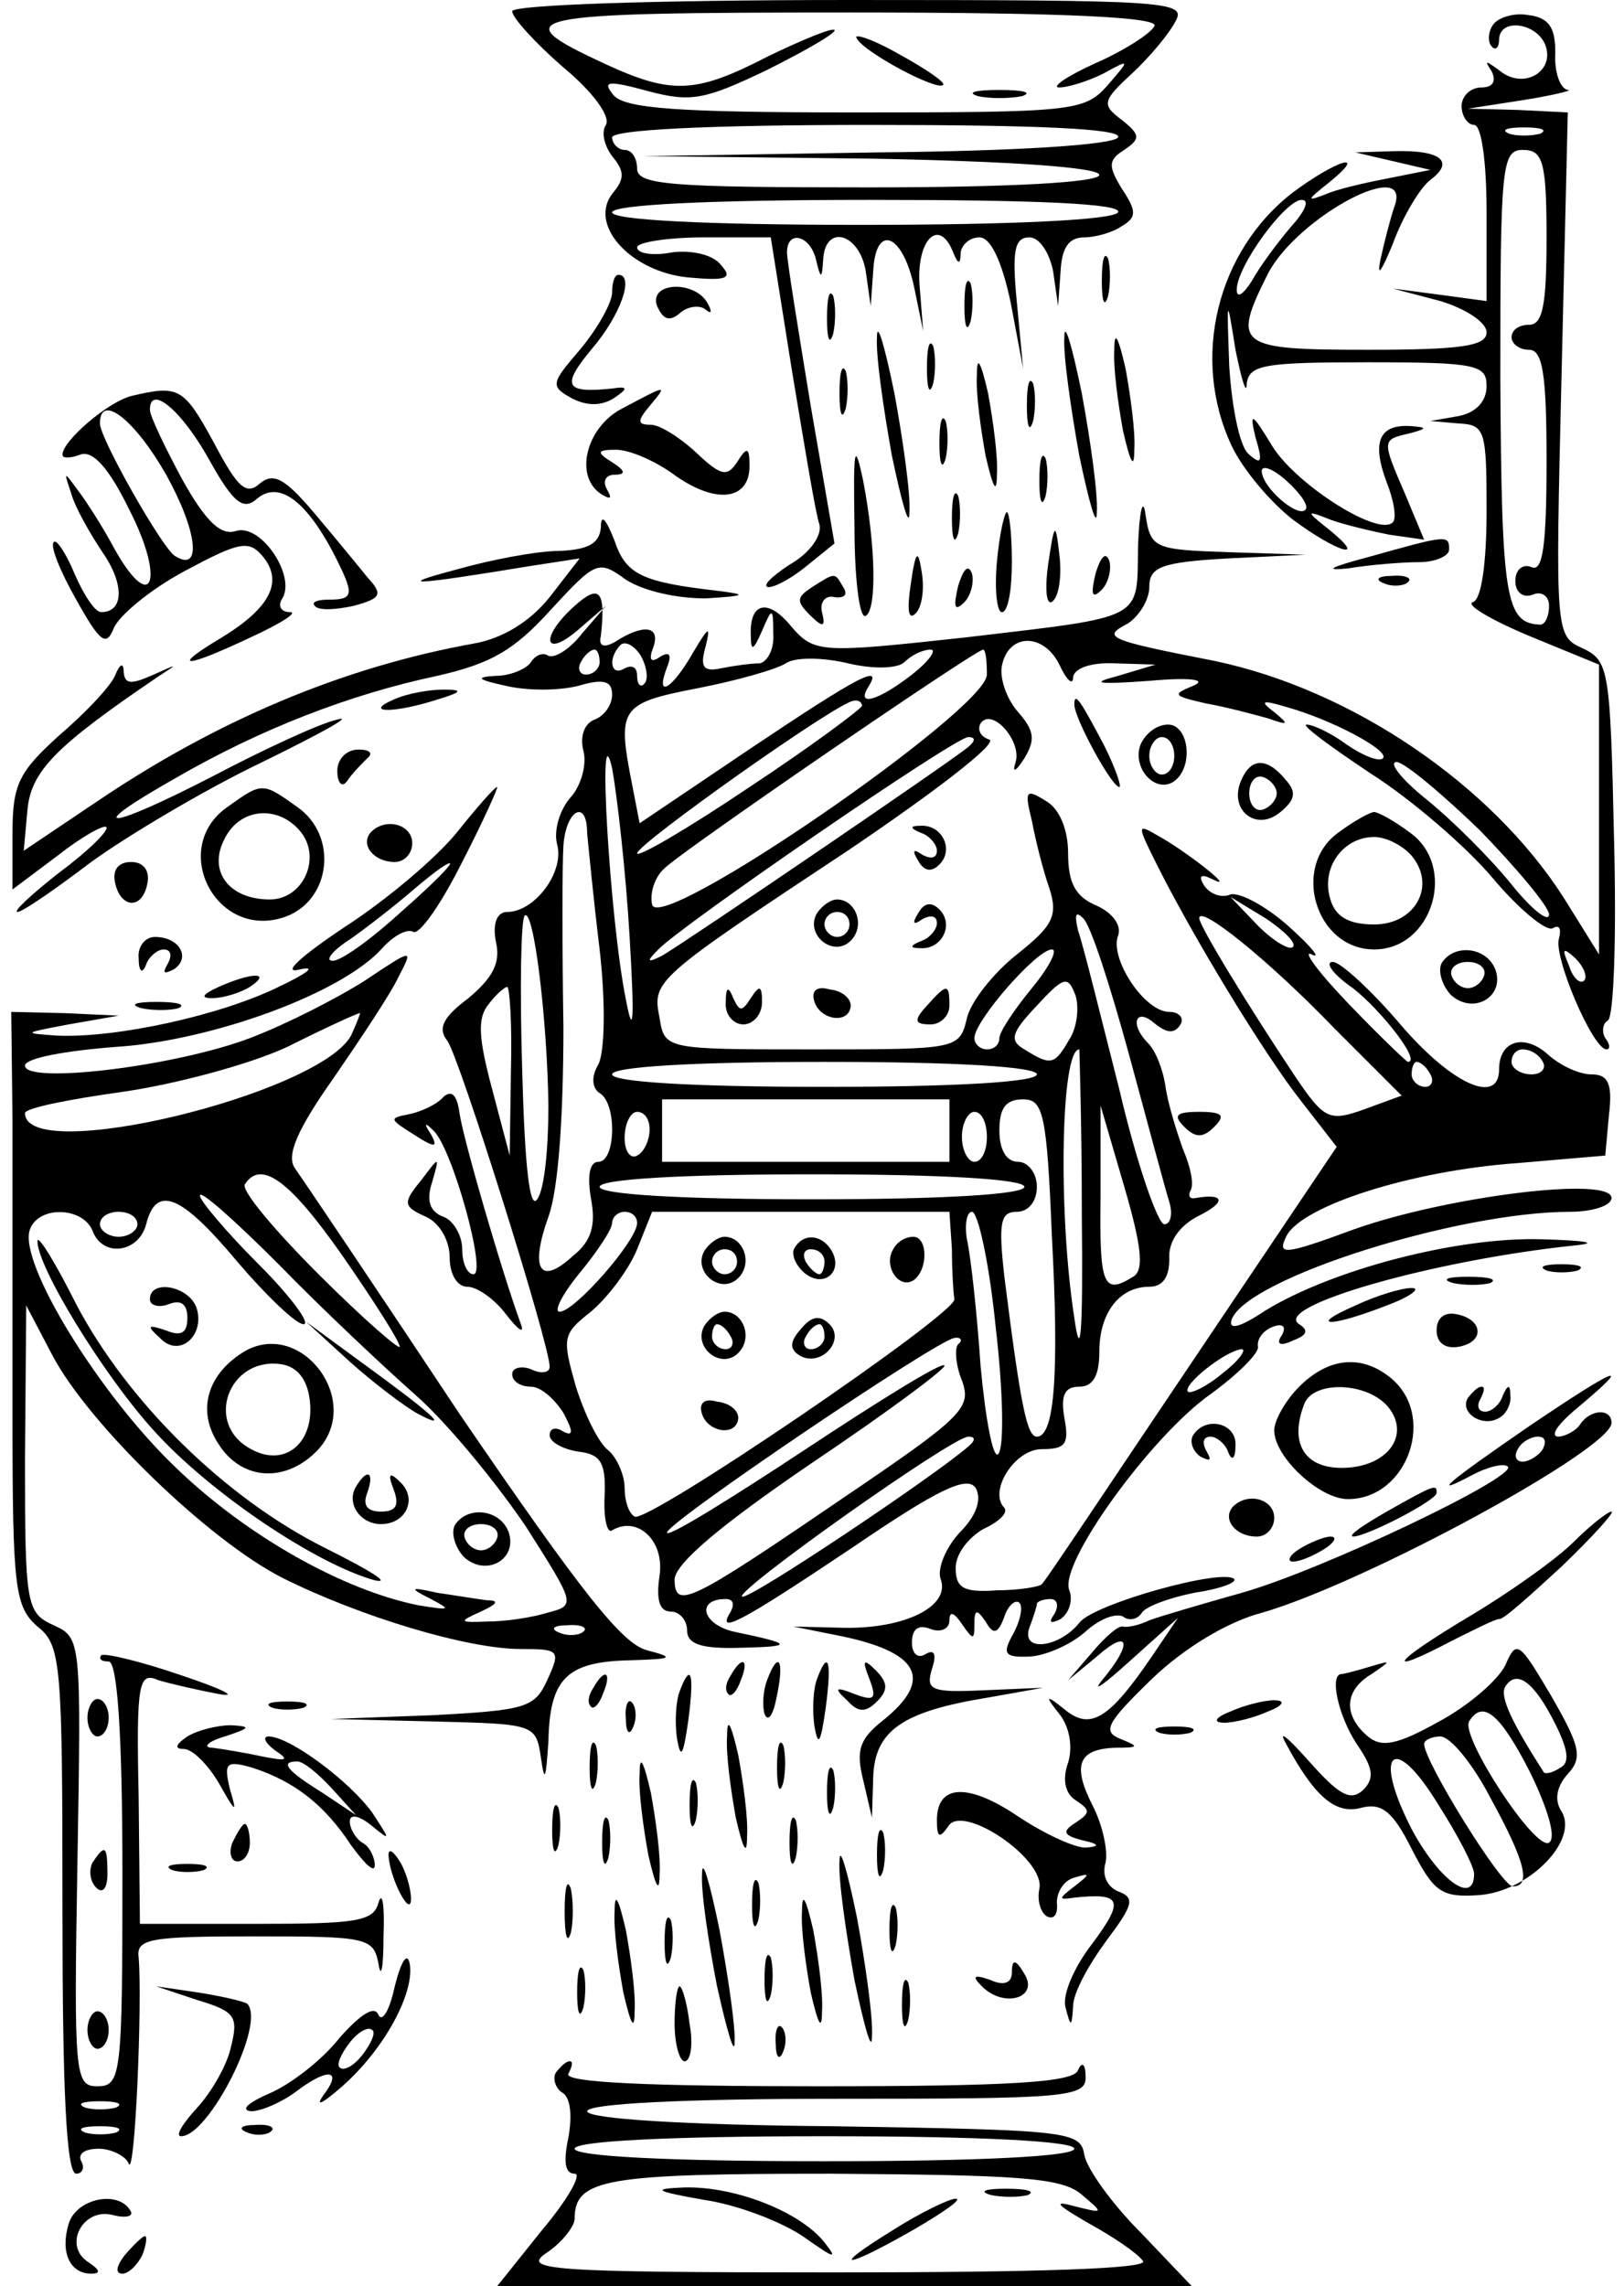 <?xml version="1.0" standalone="no"?>
<!DOCTYPE svg PUBLIC "-//W3C//DTD SVG 20010904//EN"
 "http://www.w3.org/TR/2001/REC-SVG-20010904/DTD/svg10.dtd">
<svg version="1.0" xmlns="http://www.w3.org/2000/svg"
 width="130pt" height="183pt" viewBox="0 0 130 183"
 preserveAspectRatio="xMidYMid meet">

<g transform="translate(0,183) scale(0.1,-0.1)"
fill="#000000" stroke="none">
<path d="M410 1821 c0 -5 18 -25 41 -45 23 -19 38 -39 34 -46 -4 -6 -1 -17 5
-25 10 -12 10 -18 1 -29 -21 -25 13 -63 59 -68 32 -3 37 -1 27 10 -6 8 -23 12
-39 10 -15 -3 -28 -1 -28 4 0 4 24 8 54 8 l53 0 17 -107 c10 -60 19 -115 22
-123 2 -9 -8 -23 -24 -32 -15 -10 -22 -17 -17 -18 6 0 20 8 32 18 l21 17 -19
110 c-10 61 -19 116 -19 123 0 18 18 14 23 -5 4 -17 5 -17 6 0 2 28 29 20 34
-10 l4 -28 2 28 c2 39 24 30 33 -14 l7 -34 -3 38 c-2 36 16 53 27 25 4 -10 6
-10 6 0 1 6 7 12 15 12 9 0 18 -19 25 -52 l10 -53 -5 53 c-4 41 -2 52 10 52 8
0 16 -12 19 -27 l4 -28 2 28 c1 18 6 27 19 27 9 0 23 4 30 9 12 7 12 12 0 30
-11 18 -11 23 2 31 13 9 13 12 -2 24 -16 12 -16 15 8 37 14 13 30 32 35 42 9
16 -6 17 -261 17 -158 0 -270 -4 -270 -9z m514 -12 c-3 -6 -25 -20 -48 -30
-22 -10 -35 -19 -28 -19 7 0 23 5 35 11 22 12 22 12 3 -10 -18 -20 -28 -21
-201 -21 -142 0 -185 3 -194 14 -9 11 -5 12 28 3 34 -9 45 -7 95 17 32 16 56
30 54 32 -2 2 -26 -8 -53 -21 -58 -30 -77 -31 -131 -6 -82 38 -68 41 196 41
178 0 249 -4 244 -11z m-29 -89 c-4 -6 -82 -11 -193 -12 l-187 -3 183 -2 c110
-2 182 -7 182 -13 0 -6 -71 -10 -185 -10 -158 0 -185 2 -185 15 0 8 -4 15 -10
15 -5 0 -10 5 -10 10 0 6 75 10 206 10 134 0 203 -3 199 -10z m0 -60 c-4 -6
-83 -10 -206 -10 -126 0 -199 4 -199 10 0 6 75 10 206 10 134 0 203 -3 199
-10z"/>
<path d="M686 1799 c6 -11 64 -42 69 -37 2 2 -14 13 -36 25 -21 12 -37 17 -33
12z"/>
<path d="M783 1753 c9 -2 25 -2 35 0 9 3 1 5 -18 5 -19 0 -27 -2 -17 -5z"/>
<path d="M1195 1810 c-4 -6 -4 -14 -1 -17 3 -4 6 -1 6 5 0 18 30 14 37 -4 8
-21 -17 -36 -36 -21 -12 9 -13 9 -7 0 4 -8 1 -13 -8 -13 -9 0 -16 -7 -16 -15
0 -8 5 -15 10 -15 6 0 10 -30 10 -70 l0 -71 -37 5 -38 5 38 -10 c20 -6 37 -17
37 -25 0 -11 -20 -14 -95 -14 -105 0 -109 3 -80 61 24 46 117 95 101 53 -3 -9
-8 -28 -11 -42 -3 -15 1 -9 10 13 8 22 22 45 30 51 20 15 8 24 -29 23 l-31 -1
30 -7 30 -7 -30 -6 c-16 -3 -39 -8 -50 -12 -20 -8 -20 -7 -1 8 32 26 6 18 -29
-8 -61 -47 -82 -133 -49 -203 9 -19 31 -45 49 -59 35 -26 61 -34 29 -8 -19 15
-19 16 1 8 11 -4 32 -9 47 -12 l28 -4 -15 36 c-19 44 -19 44 3 49 15 4 15 5 0
6 -24 1 -30 -13 -18 -45 6 -15 8 -29 5 -32 -11 -12 -76 29 -96 60 -17 28 -19
29 -14 8 6 -20 5 -23 -6 -13 -7 7 -13 38 -15 70 -2 56 -2 57 5 13 5 -25 9 -37
9 -27 2 15 14 17 97 17 87 0 95 -2 95 -19 0 -12 -8 -21 -22 -24 l-23 -4 23 -2
c21 -1 22 -6 22 -70 0 -41 -4 -71 -11 -73 -6 -2 14 -14 45 -27 l56 -23 0 -116
0 -116 -28 45 c-58 91 -170 167 -280 190 -87 17 -90 19 -69 30 9 6 17 19 17
29 0 16 9 20 63 23 l62 3 -62 2 c-59 2 -62 3 -66 30 -2 15 -5 3 -6 -25 -1 -60
7 -56 -136 -73 -119 -13 -123 -13 -142 9 -18 22 -33 19 -32 -7 0 -14 2 -13 9
3 8 19 9 19 9 -2 1 -13 -5 -23 -11 -24 -7 0 -21 -2 -31 -4 -14 -3 -17 1 -12
18 4 17 2 15 -10 -5 -17 -30 -31 -38 -21 -12 4 10 2 13 -6 8 -7 -5 -9 -2 -5 8
6 17 -8 19 -31 4 -9 -5 -13 -3 -11 5 4 36 -1 42 -21 24 -28 -25 -25 -43 3 -19
l22 19 -19 -22 c-10 -13 -22 -20 -27 -18 -4 3 -10 1 -14 -5 -3 -5 -16 -11 -28
-11 -17 -1 -15 -3 8 -8 17 -4 42 -4 58 0 20 6 27 4 27 -7 0 -8 -6 -17 -14 -20
-8 -3 -12 -13 -9 -25 3 -11 -2 -28 -10 -37 -9 -10 -14 -27 -11 -38 6 -22 -18
-54 -40 -54 -8 0 -12 -9 -9 -24 4 -17 -3 -29 -22 -45 -20 -15 -25 -24 -17 -34
9 -11 82 -243 82 -261 0 -5 -7 -6 -15 -2 -8 3 -15 1 -15 -4 0 -6 7 -10 15 -10
8 0 19 -10 26 -21 8 -15 8 -19 0 -15 -6 4 -11 3 -11 -3 0 -5 10 -11 23 -13 18
-2 22 -9 21 -35 -1 -18 2 -31 6 -28 20 12 42 -8 38 -36 -3 -20 0 -29 9 -29 7
0 13 -7 13 -15 0 -11 11 -15 43 -14 43 1 42 3 -6 13 -25 6 -30 26 -6 26 6 0 7
-4 4 -10 -12 -19 6 -10 97 51 69 47 92 58 99 48 5 -9 1 -22 -13 -36 -11 -12
-18 -29 -15 -37 8 -22 -29 -40 -78 -39 l-40 1 35 -7 c66 -13 78 -35 37 -68
-19 -15 -22 -24 -16 -48 l7 -30 1 32 c1 38 24 53 91 64 l45 8 -47 -2 c-43 -2
-47 0 -42 17 4 12 2 16 -5 12 -6 -4 -11 0 -11 9 0 11 5 15 15 11 8 -3 15 0 15
7 0 8 4 6 10 -3 9 -13 10 -13 10 0 0 12 2 12 9 2 6 -11 10 -10 15 4 3 9 9 14
12 11 3 -3 1 -14 -5 -25 -9 -16 -7 -19 14 -18 13 1 33 10 44 20 11 10 24 15
30 12 5 -4 12 -2 15 3 3 5 22 12 42 16 20 3 34 8 32 11 -9 9 -113 -20 -124
-35 -16 -20 -47 -24 -40 -4 3 8 6 17 6 19 0 2 5 4 11 4 5 0 7 -5 3 -12 -5 -7
-3 -8 5 -4 7 5 10 15 7 23 -9 21 66 124 113 157 22 16 39 33 38 38 -1 6 4 13
12 16 8 3 11 0 7 -7 -5 -7 -1 -9 9 -4 11 4 13 8 5 13 -22 14 106 51 220 63 21
2 10 4 -26 5 -67 2 -167 -24 -221 -57 -21 -14 -30 -16 -27 -7 13 33 181 86
271 86 18 0 33 5 33 11 0 18 -133 1 -206 -25 -57 -21 -62 -21 -54 -5 13 24
100 52 185 58 l70 6 3 33 c3 25 -1 32 -14 32 -10 0 -25 7 -35 16 -19 17 -39
11 -39 -12 0 -29 -38 -12 -79 36 -23 27 -48 50 -54 50 -7 0 0 -10 16 -21 23
-18 55 -59 44 -59 -1 0 -23 21 -47 46 -25 26 -38 44 -30 40 8 -4 0 6 -19 23
-18 16 -39 27 -46 25 -7 -3 -16 0 -21 7 -5 8 -3 10 7 5 20 -10 -22 23 -44 35
-17 10 -17 9 -1 -23 29 -58 86 -152 116 -190 l28 -36 -117 -174 c-64 -95 -117
-175 -119 -176 -1 -2 -18 -5 -36 -5 -27 -2 -33 2 -33 18 0 11 10 24 22 31 13
6 20 13 17 17 -13 13 8 47 30 47 19 0 22 4 18 25 -3 18 0 25 12 25 11 0 16 9
16 28 0 31 16 52 40 52 11 0 16 8 16 22 -1 14 8 27 24 35 22 11 20 18 -3 14
-5 -1 -6 2 -4 6 3 5 0 19 -6 33 -5 14 -12 36 -14 50 -2 14 -8 29 -14 35 -15
15 -10 29 5 16 10 -8 16 -9 21 -1 3 5 -1 10 -9 10 -20 0 -48 43 -41 61 3 8 -4
18 -17 24 -17 7 -23 18 -23 42 0 19 -7 36 -18 42 -16 10 -17 8 -11 -16 3 -16
9 -40 14 -54 7 -22 3 -30 -26 -53 -19 -15 -37 -38 -40 -51 -6 -25 -7 -25 -124
-25 -117 0 -118 0 -122 25 -6 30 -5 31 152 135 68 46 119 85 112 88 -7 2 -10
8 -7 13 9 13 33 -14 28 -31 -3 -9 0 -8 7 3 9 15 8 22 -5 37 -9 10 -15 27 -13
37 5 26 33 27 46 1 6 -13 11 -17 11 -10 1 7 14 12 34 11 l32 -1 -30 -9 c-23
-6 -17 -7 25 -4 33 3 47 1 35 -4 -17 -7 -16 -8 10 -14 17 -3 39 -9 50 -12 17
-6 17 -5 5 5 -12 9 -10 10 10 4 36 -10 83 -35 77 -41 -3 -3 -16 2 -29 11 -12
9 -27 16 -32 16 -5 0 18 -17 51 -39 33 -21 77 -59 98 -84 21 -25 43 -43 48
-40 5 3 7 0 5 -8 -5 -14 27 -89 38 -89 3 0 3 4 -1 9 -3 5 -2 12 2 14 5 3 7 69
5 146 -3 135 -4 142 -25 152 -22 10 -22 11 -17 219 l5 210 -40 2 -40 1 45 7
c25 4 40 8 35 8 -6 1 -11 14 -10 30 0 20 -5 28 -22 30 -11 2 -24 -2 -28 -8z
m38 -87 c-7 -2 -19 -2 -25 0 -7 3 -2 5 12 5 14 0 19 -2 13 -5z m5 -83 c0 -54
-3 -70 -14 -70 -8 0 -14 -4 -14 -10 0 -5 6 -10 14 -10 11 0 14 -20 14 -89 0
-68 -3 -89 -12 -85 -7 3 -13 -2 -13 -11 0 -9 6 -14 14 -11 7 3 13 -1 13 -9 0
-8 -3 -15 -7 -15 -28 1 -31 21 -32 198 0 169 1 182 18 182 16 0 19 -9 19 -70z
m-205 8 c-11 -13 -25 -32 -31 -43 -7 -11 -12 -14 -12 -7 0 19 39 72 52 72 7 0
2 -10 -9 -22z m12 -226 c-6 -7 -35 18 -35 31 0 5 9 2 20 -8 11 -10 18 -20 15
-23z m-529 -139 c-3 -4 -6 -1 -6 6 0 7 -4 9 -10 6 -11 -7 -14 8 -3 19 4 3 11
-1 16 -9 5 -9 6 -19 3 -22z m-36 17 c0 -5 -5 -10 -11 -10 -5 0 -7 5 -4 10 3 6
8 10 11 10 2 0 4 -4 4 -10z m244 0 c6 6 15 10 21 10 5 0 -1 -9 -15 -20 -27
-21 -45 -26 -35 -10 12 19 -6 10 -94 -49 l-89 -60 -6 31 c-12 61 -10 65 52 77
31 6 63 15 71 20 7 5 29 5 50 0 21 -5 40 -4 45 1z m66 -10 c0 -28 -263 -209
-268 -184 -2 9 2 22 10 29 14 14 249 175 255 175 2 0 3 -9 3 -20z m-100 -25
c0 -2 -40 -32 -90 -65 -49 -33 -90 -57 -90 -53 1 8 159 120 173 122 4 1 7 -1
7 -4z m-186 -185 c4 -67 3 -82 -3 -50 -13 64 -23 237 -11 185 4 -22 11 -83 14
-135z m271 152 c-13 -11 -226 -156 -245 -167 -12 -6 -13 -5 -3 5 18 19 236
169 248 170 6 0 6 -3 0 -8z m410 -67 c30 -31 55 -61 55 -67 0 -7 -14 4 -30 24
-17 21 -47 51 -68 68 -20 16 -31 30 -24 30 6 0 36 -25 67 -55z m-715 -2 c1
-10 5 -52 10 -93 5 -44 4 -82 -1 -92 -6 -10 -5 -19 1 -23 14 -8 13 -55 -1 -55
-7 0 -9 -11 -6 -29 4 -21 1 -34 -14 -46 -27 -25 -35 -11 -20 31 8 22 12 80 12
152 -1 64 -1 129 0 145 2 29 19 38 19 10z m565 -91 c-3 -3 -16 5 -28 17 l-22
23 28 -17 c15 -10 25 -20 22 -23z m-596 -127 c0 -33 -3 -67 -9 -75 -6 -9 -10
27 -12 104 -2 65 -1 120 2 123 7 7 18 -81 19 -152z m465 40 c15 -55 29 -108
32 -117 3 -10 1 -18 -4 -18 -5 0 -22 48 -36 108 -15 59 -29 116 -33 127 -3 13
-2 16 4 10 6 -5 22 -55 37 -110z m164 22 l54 -54 -30 -11 c-28 -10 -32 -8 -55
26 -38 57 -77 121 -77 127 0 11 55 -33 108 -88z m-242 32 c-14 -17 -26 -35
-26 -40 0 -5 -4 -9 -10 -9 -5 0 -10 4 -10 9 0 14 50 71 62 71 5 0 -2 -14 -16
-31z m442 6 c-3 -3 -9 2 -12 12 -6 14 -5 15 5 6 7 -7 10 -15 7 -18z m-412 -47
c-12 -21 -15 -21 -36 -8 -12 7 -11 13 10 35 22 24 25 24 31 8 3 -10 1 -26 -5
-35z m-447 -25 l-1 -68 -14 53 c-11 41 -12 57 -3 68 6 8 13 14 15 14 2 0 4
-30 3 -67z m457 -116 c1 -95 -1 -118 -6 -82 -13 83 -11 215 4 215 0 0 2 -60 2
-133z m369 123 c3 -5 -1 -10 -9 -10 -9 0 -16 5 -16 10 0 6 4 10 9 10 6 0 13
-4 16 -10z m-405 -10 c0 -6 -63 -10 -170 -10 -107 0 -170 4 -170 10 0 6 63 10
170 10 107 0 170 -4 170 -10z m315 0 c3 -5 1 -10 -4 -10 -6 0 -11 5 -11 10 0
6 2 10 4 10 3 0 8 -4 11 -10z m-385 -45 l0 -25 -115 0 -115 0 0 25 0 25 115 0
115 0 0 -25z m82 -84 c6 -112 2 -161 -12 -161 -8 0 -13 25 -26 128 -5 44 -3
52 10 52 9 0 16 8 16 20 0 11 -7 20 -15 20 -9 0 -15 9 -15 25 0 18 5 25 19 25
16 0 19 -11 23 -109z m-322 85 c0 -8 -4 -18 -10 -21 -5 -3 -10 3 -10 14 0 12
5 21 10 21 6 0 10 -6 10 -14z m270 -6 c0 -11 -4 -20 -10 -20 -5 0 -10 9 -10
20 0 11 5 20 10 20 6 0 10 -9 10 -20z m117 -112 c-24 -15 -27 -7 -26 65 l0 72
19 -65 c14 -48 16 -67 7 -72z m-87 72 c0 -6 -63 -10 -170 -10 -107 0 -170 4
-170 10 0 6 63 10 170 10 107 0 170 -4 170 -10z m-310 -29 c0 -14 -50 -71 -62
-71 -5 0 2 14 16 31 14 17 26 35 26 40 0 5 5 9 10 9 6 0 10 -4 10 -9z m252
-21 c0 -16 1 -34 2 -40 1 -12 -246 -180 -256 -174 -5 3 -8 13 -8 23 0 10 -6
24 -13 30 -8 6 -19 29 -26 51 -11 39 -11 42 12 60 13 11 30 33 37 50 l12 30
119 0 119 0 2 -30z m35 -62 c6 -51 7 -97 2 -102 -4 -4 -10 27 -14 70 -3 44 -8
89 -11 102 -2 12 0 22 4 22 5 0 14 -42 19 -92z m-30 -14 c-3 -3 -2 -17 3 -29
8 -22 1 -29 -95 -94 -123 -84 -135 -90 -135 -65 1 13 38 44 110 93 61 41 108
76 106 78 -2 3 -52 -28 -111 -67 -59 -39 -109 -70 -111 -67 -5 5 217 155 230
156 5 1 7 -2 3 -5z m212 -23 c-13 -11 -26 -17 -28 -15 -5 5 30 33 43 34 4 0
-2 -9 -15 -19z m-204 -59 c-29 -25 -177 -124 -181 -120 -5 5 167 127 181 128
6 0 6 -3 0 -8z"/>
<path d="M564 829 c-10 -17 13 -36 27 -22 12 12 4 33 -11 33 -5 0 -12 -5 -16
-11z m26 -9 c0 -5 -4 -10 -10 -10 -5 0 -10 5 -10 10 0 6 5 10 10 10 6 0 10 -4
10 -10z"/>
<path d="M636 831 c-3 -5 1 -14 8 -20 16 -13 32 2 21 19 -8 12 -22 13 -29 1z
m24 -11 c0 -5 -2 -10 -4 -10 -3 0 -8 5 -11 10 -3 6 -1 10 4 10 6 0 11 -4 11
-10z"/>
<path d="M715 830 c-8 -13 4 -32 16 -25 12 8 12 35 0 35 -6 0 -13 -4 -16 -10z"/>
<path d="M564 769 c-10 -17 13 -36 27 -22 12 12 4 33 -11 33 -5 0 -12 -5 -16
-11z m21 -9 c3 -5 1 -10 -4 -10 -6 0 -11 5 -11 10 0 6 2 10 4 10 3 0 8 -4 11
-10z"/>
<path d="M641 766 c-9 -10 -9 -16 -1 -21 17 -10 37 12 24 25 -8 8 -15 6 -23
-4z m19 -6 c0 -5 -5 -10 -11 -10 -5 0 -7 5 -4 10 3 6 8 10 11 10 2 0 4 -4 4
-10z"/>
<path d="M562 698 c5 -15 28 -18 29 -3 0 6 -7 12 -17 13 -10 3 -15 -1 -12 -10z"/>
<path d="M882 1605 c0 -16 2 -22 5 -12 2 9 2 23 0 30 -3 6 -5 -1 -5 -18z"/>
<path d="M490 1596 c0 -8 -11 -28 -25 -45 -24 -28 -25 -30 -7 -40 12 -6 23 -6
33 0 12 8 12 10 -1 8 -38 -4 -41 2 -16 32 23 27 34 59 21 59 -3 0 -5 -6 -5
-14z"/>
<path d="M772 1585 c0 -16 2 -22 5 -12 2 9 2 23 0 30 -3 6 -5 -1 -5 -18z"/>
<path d="M526 1585 c5 -11 10 -13 19 -5 6 5 16 6 20 2 5 -4 5 -1 1 6 -11 18
-47 16 -40 -3z"/>
<path d="M662 1575 c0 -16 2 -22 5 -12 2 9 2 23 0 30 -3 6 -5 -1 -5 -18z"/>
<path d="M702 1560 c-1 -14 5 -56 12 -95 8 -38 14 -59 14 -45 1 14 -5 57 -12
95 -8 39 -14 59 -14 45z"/>
<path d="M852 1560 c-1 -14 5 -56 12 -95 8 -38 14 -59 14 -45 1 14 -5 57 -12
95 -8 39 -14 59 -14 45z"/>
<path d="M892 1550 c-1 -14 3 -43 7 -65 6 -26 9 -31 9 -15 1 14 -3 43 -7 65
-6 26 -9 31 -9 15z"/>
<path d="M742 1535 c0 -16 2 -22 5 -12 2 9 2 23 0 30 -3 6 -5 -1 -5 -18z"/>
<path d="M782 1530 c-1 -14 3 -43 7 -65 6 -26 9 -31 9 -15 1 14 -3 43 -7 65
-6 26 -9 31 -9 15z"/>
<path d="M672 1515 c0 -16 2 -22 5 -12 2 9 2 23 0 30 -3 6 -5 -1 -5 -18z"/>
<path d="M822 1505 c0 -16 2 -22 5 -12 2 9 2 23 0 30 -3 6 -5 -1 -5 -18z"/>
<path d="M105 1513 c-19 -5 -55 -36 -55 -47 0 -3 6 -3 14 0 10 4 23 -10 40
-45 28 -55 18 -84 -12 -31 -9 17 -23 39 -30 48 -11 15 -11 15 -5 -3 3 -11 15
-32 25 -47 18 -26 17 -48 -1 -48 -5 0 -14 14 -21 30 -7 17 -15 29 -17 26 -3
-3 5 -23 18 -46 19 -34 24 -38 30 -23 4 10 29 31 57 46 43 23 51 25 62 12 17
-20 7 -41 -32 -65 -42 -25 -32 -26 23 0 24 11 38 20 31 20 -7 0 -10 5 -6 11
11 18 -17 60 -37 54 -12 -4 -24 7 -43 41 -14 26 -26 51 -26 56 0 21 26 -1 48
-41 19 -34 27 -40 38 -30 17 14 38 -1 60 -42 18 -35 18 -39 -3 -39 -9 0 -14
-2 -11 -5 3 -4 17 -3 31 0 22 6 24 9 11 23 -8 10 -27 33 -43 52 -23 27 -32 32
-43 23 -11 -10 -18 -3 -37 33 -24 44 -28 46 -66 37z m28 -63 c25 -45 29 -79 7
-65 -10 6 -60 94 -60 106 0 25 28 3 53 -41z"/>
<path d="M498 1503 c-29 -15 -39 -55 -16 -69 7 -4 8 -3 4 4 -4 7 -1 12 6 12 9
0 9 3 -2 10 -13 8 -12 10 3 10 11 0 32 -9 48 -21 33 -23 59 -19 59 8 0 15 -2
16 -10 3 -8 -12 -13 -11 -33 8 -13 12 -29 22 -36 22 -11 0 -11 3 -1 15 15 18
14 17 -22 -2z"/>
<path d="M752 1475 c0 -16 2 -22 5 -12 2 9 2 23 0 30 -3 6 -5 -1 -5 -18z"/>
<path d="M684 1409 c0 -42 4 -75 9 -72 9 5 8 56 -2 108 -7 33 -8 27 -7 -36z"/>
<path d="M832 1445 c0 -16 2 -22 5 -12 2 9 2 23 0 30 -3 6 -5 -1 -5 -18z"/>
<path d="M762 1415 c0 -16 2 -22 5 -12 2 9 2 23 0 30 -3 6 -5 -1 -5 -18z"/>
<path d="M481 1408 c-1 -13 -10 -18 -33 -19 -18 0 -55 -7 -83 -15 -49 -13 -37
-13 60 3 l39 6 -24 -31 c-16 -20 -38 -33 -60 -37 -106 -19 -207 -62 -303 -127
l-58 -39 3 33 c3 31 23 51 104 106 17 11 17 11 -3 2 -18 -8 -23 -8 -24 2 0 8
-3 7 -7 -3 -4 -9 -24 -30 -45 -48 -32 -29 -37 -39 -37 -78 l0 -45 36 27 c19
15 37 25 39 23 3 -2 -14 -19 -37 -36 -23 -18 -38 -32 -34 -32 4 0 30 18 59 40
29 21 91 58 137 80 47 23 74 38 60 34 -14 -3 -59 -24 -99 -45 -87 -45 -107
-45 -29 -1 66 38 137 66 208 81 44 10 62 21 91 53 36 39 38 40 60 24 14 -9 40
-15 64 -15 32 2 34 3 10 6 -61 7 -74 13 -83 40 -7 18 -11 22 -11 11z"/>
<path d="M798 1380 c-2 -22 0 -40 4 -40 5 0 8 18 8 40 0 22 -2 40 -4 40 -2 0
-6 -18 -8 -40z"/>
<path d="M839 1378 c-3 -22 -1 -34 4 -29 5 5 7 21 5 37 -3 27 -4 26 -9 -8z"/>
<path d="M1095 1384 c-30 -8 -36 -11 -16 -9 18 3 44 5 57 5 13 0 24 5 24 10 0
12 -1 12 -65 -6z"/>
<path d="M729 1362 c-3 -20 -2 -29 4 -23 5 5 7 19 5 32 -3 20 -5 19 -9 -9z"/>
<path d="M877 1371 c-4 -17 -3 -21 5 -13 5 5 8 16 6 23 -3 8 -7 3 -11 -10z"/>
<path d="M767 1361 c-4 -17 -3 -21 5 -13 5 5 8 16 6 23 -3 8 -7 3 -11 -10z"/>
<path d="M650 1360 c-12 -8 -13 -11 -2 -22 11 -11 13 -10 10 2 -2 8 3 14 10
12 8 -1 11 2 7 8 -7 12 -6 12 -25 0z"/>
<path d="M1108 1363 c7 -3 16 -2 19 1 4 3 -2 6 -13 5 -11 0 -14 -3 -6 -6z"/>
<path d="M315 1270 c-25 -11 1 -11 35 0 20 6 21 8 5 8 -11 0 -29 -3 -40 -8z"/>
<path d="M860 1266 c0 -11 30 -66 36 -66 2 0 -3 15 -12 33 -19 36 -24 44 -24
33z"/>
<path d="M913 1234 c-7 -18 11 -39 26 -30 17 11 13 46 -4 46 -9 0 -18 -7 -22
-16z m27 -9 c0 -8 -4 -15 -10 -15 -5 0 -10 7 -10 15 0 8 5 15 10 15 6 0 10 -7
10 -15z"/>
<path d="M270 1213 c0 -10 4 -14 8 -8 4 6 11 13 16 18 5 4 2 7 -7 7 -10 0 -17
-8 -17 -17z"/>
<path d="M993 1204 c-9 -23 13 -40 32 -24 12 10 13 16 4 26 -15 18 -28 18 -36
-2z m29 -9 c0 -5 -5 -11 -11 -13 -6 -2 -11 4 -11 13 0 9 5 15 11 13 6 -2 11
-8 11 -13z"/>
<path d="M182 1184 c-47 -33 -9 -107 46 -88 37 13 43 65 10 88 -28 20 -28 20
-56 0z m58 -19 c18 -21 3 -55 -24 -55 -33 0 -50 23 -36 49 12 24 42 27 60 6z"/>
<path d="M366 1164 c-16 -20 -56 -54 -90 -76 -36 -24 -51 -38 -36 -34 14 3 6
-3 -17 -14 -47 -23 -130 -41 -177 -39 -28 2 -28 2 9 9 l40 7 -43 2 -43 1 1
-87 c0 -49 0 -155 0 -238 0 -137 2 -151 20 -167 19 -15 20 -29 20 -227 0 -142
3 -211 11 -211 5 0 7 5 4 10 -3 6 3 10 14 10 10 0 22 -6 24 -12 5 -12 11 128
8 165 -2 15 8 17 93 17 90 0 95 -1 99 -22 2 -13 4 -3 4 22 1 25 -1 37 -4 27
-4 -15 -17 -17 -98 -17 l-93 0 -1 101 c-2 93 0 101 16 94 10 -3 32 -8 48 -11
17 -3 3 4 -30 15 -32 11 -61 18 -64 16 -2 -3 0 -5 6 -5 7 0 11 -59 11 -170 0
-161 -1 -170 -20 -170 -18 0 -19 8 -16 180 3 177 3 179 -19 189 -22 10 -23 16
-23 133 l1 123 21 -40 c29 -55 125 -148 184 -178 62 -31 148 -57 191 -57 31 0
32 -1 21 -25 -10 -22 -17 -24 -92 -28 l-81 -3 82 -2 c81 -2 82 -2 86 -29 3
-21 4 -17 6 13 1 51 15 64 66 65 33 1 36 2 13 8 -20 5 -53 47 -150 189 -67
101 -127 190 -132 197 -7 10 2 31 31 72 22 32 46 68 52 81 12 23 12 23 -27 -3
-22 -14 -63 -35 -92 -46 -61 -23 -180 -37 -180 -22 0 6 33 12 73 15 77 5 181
43 213 79 9 10 20 16 25 13 5 -2 22 22 39 56 17 33 29 60 28 60 -2 0 -16 -16
-32 -36z m-45 -64 c-24 -22 -49 -40 -55 -39 -6 0 0 8 14 17 13 9 36 27 50 39
14 12 27 22 30 22 3 0 -15 -18 -39 -39z m-40 -99 c-26 -47 -261 -104 -261 -62
0 4 35 11 78 17 42 6 102 22 132 36 30 15 56 27 58 27 1 1 -2 -7 -7 -18z m-7
-176 c25 -36 46 -69 46 -73 0 -3 -29 22 -65 58 -35 35 -62 67 -59 72 13 20 36
3 78 -57z m59 -112 c26 -23 65 -71 88 -105 40 -63 40 -63 17 -69 -13 -4 -34
-7 -48 -7 -23 -1 -23 0 -5 8 13 6 15 9 5 9 -8 1 -26 4 -40 6 -22 5 -23 4 -5
-5 17 -9 15 -9 -10 -5 -60 12 -137 55 -194 110 -61 58 -127 165 -117 191 7 19
42 18 50 -1 8 -22 37 -18 43 5 8 32 28 24 73 -30 23 -27 47 -50 53 -50 6 0
-10 22 -36 48 -26 26 -47 51 -47 55 0 5 28 -20 63 -55 34 -35 84 -82 110 -105z
m-223 137 c0 -5 -7 -10 -15 -10 -8 0 -15 5 -15 10 0 6 7 10 15 10 8 0 15 -4
15 -10z m357 -326 c-3 -3 -12 -4 -19 -1 -8 3 -5 6 6 6 11 1 17 -2 13 -5z
m-374 -381 c-7 -2 -19 -2 -25 0 -7 3 -2 5 12 5 14 0 19 -2 13 -5z m0 -20 c-7
-2 -19 -2 -25 0 -7 3 -2 5 12 5 14 0 19 -2 13 -5z"/>
<path d="M30 837 c-1 -20 53 -108 93 -152 45 -50 130 -107 177 -120 14 -3 -4
8 -40 26 -80 40 -158 117 -199 195 -16 32 -30 55 -31 51z"/>
<path d="M120 790 c0 -5 7 -7 15 -4 10 4 15 0 15 -11 0 -12 -5 -15 -17 -10
-15 5 -16 4 -5 -6 16 -17 37 3 29 25 -7 17 -37 22 -37 6z"/>
<path d="M280 740 c19 -17 44 -36 55 -42 27 -14 10 1 -45 41 l-45 33 35 -32z"/>
<path d="M197 749 c-31 -18 -40 -48 -22 -75 19 -30 55 -31 80 -4 35 39 -13
103 -58 79z m51 -40 c4 -34 -20 -54 -47 -39 -38 20 -18 74 24 68 13 -2 21 -12
23 -29z"/>
<path d="M285 640 c-8 -13 3 -30 20 -30 20 0 29 20 16 33 -9 9 -11 8 -6 -5 5
-13 2 -18 -10 -18 -11 0 -15 5 -11 15 6 17 0 20 -9 5z"/>
<path d="M364 609 c-3 -6 0 -17 7 -25 18 -17 44 -2 36 20 -7 18 -33 21 -43 5z
m34 -10 c-2 -6 -8 -10 -13 -10 -5 0 -11 4 -13 10 -2 6 4 11 13 11 9 0 15 -5
13 -11z"/>
<path d="M1072 1164 c-39 -27 -19 -94 28 -94 47 0 67 67 28 94 -12 9 -25 16
-28 16 -3 0 -16 -7 -28 -16z m58 -19 c20 -24 3 -55 -30 -55 -20 0 -31 6 -35
20 -8 25 10 50 35 50 10 0 23 -7 30 -15z"/>
<path d="M297 1164 c-9 -10 2 -24 19 -24 8 0 14 7 14 15 0 15 -21 21 -33 9z"/>
<path d="M738 1163 c6 -2 12 -9 12 -14 0 -6 -5 -7 -12 -3 -7 5 -8 3 -3 -5 5
-9 11 -9 17 -3 12 12 2 32 -15 31 -9 0 -9 -2 1 -6z"/>
<path d="M92 1124 c4 -21 22 -23 26 -1 2 10 -3 17 -13 17 -10 0 -15 -6 -13
-16z"/>
<path d="M654 1099 c-10 -17 13 -36 27 -22 12 12 4 33 -11 33 -5 0 -12 -5 -16
-11z m26 -9 c0 -5 -4 -10 -10 -10 -5 0 -10 5 -10 10 0 6 5 10 10 10 6 0 10 -4
10 -10z"/>
<path d="M735 1099 c-5 -8 -4 -10 3 -5 7 4 12 3 12 -3 0 -5 -6 -12 -12 -14
-10 -4 -10 -6 -1 -6 17 -1 27 19 15 31 -6 6 -12 6 -17 -3z"/>
<path d="M111 1063 c0 -11 3 -13 6 -5 2 6 9 12 14 12 6 0 7 -5 3 -12 -4 -7 -3
-8 5 -4 14 9 5 26 -15 26 -8 0 -14 -8 -13 -17z"/>
<path d="M1154 1059 c-3 -6 0 -17 7 -25 18 -17 44 -2 36 20 -7 18 -33 21 -43
5z m34 -10 c-2 -6 -8 -10 -13 -10 -5 0 -11 4 -13 10 -2 6 4 11 13 11 9 0 15
-5 13 -11z"/>
<path d="M175 1040 c-13 -6 -15 -9 -5 -9 8 0 22 4 30 9 18 12 2 12 -25 0z"/>
<path d="M581 1028 c-1 -10 6 -18 14 -18 8 0 15 8 15 18 0 13 -2 14 -9 3 -7
-11 -9 -11 -14 0 -4 10 -6 9 -6 -3z"/>
<path d="M652 1028 c5 -15 28 -18 29 -3 0 6 -7 12 -17 13 -10 3 -15 -1 -12
-10z"/>
<path d="M742 1025 c-11 -12 -10 -15 3 -15 8 0 15 7 15 15 0 18 -2 18 -18 0z"/>
<path d="M113 1023 c9 -2 23 -2 30 0 6 3 -1 5 -18 5 -16 0 -22 -2 -12 -5z"/>
<path d="M355 952 c-5 -6 -18 -12 -28 -14 -16 -3 -15 -4 4 -16 17 -11 20 -11
14 0 -6 9 -5 10 2 3 15 -14 43 -115 32 -115 -5 0 -9 9 -9 20 0 11 -7 23 -15
26 -11 4 -14 13 -9 28 6 21 6 21 -9 1 -15 -18 -14 -21 4 -29 11 -5 19 -19 19
-33 0 -13 6 -23 14 -23 8 0 22 -10 31 -22 10 -13 15 -16 12 -8 -16 44 -46 148
-49 168 -2 15 -6 20 -13 14z"/>
<path d="M948 928 c9 -9 15 -9 24 0 9 9 7 12 -12 12 -19 0 -21 -3 -12 -12z"/>
<path d="M1238 813 c6 -2 18 -2 25 0 6 3 1 5 -13 5 -14 0 -19 -2 -12 -5z"/>
<path d="M1163 803 c9 -2 23 -2 30 0 6 3 -1 5 -18 5 -16 0 -22 -2 -12 -5z"/>
<path d="M1085 785 c-39 -17 -21 -18 25 0 19 7 28 14 20 14 -8 0 -28 -6 -45
-14z"/>
<path d="M1150 765 c0 -10 7 -15 18 -13 21 4 19 22 -2 26 -10 2 -16 -3 -16
-13z"/>
<path d="M1040 720 c-11 -11 -20 -27 -20 -35 0 -21 36 -55 59 -55 48 0 72 68
33 98 -23 18 -49 15 -72 -8z m71 -16 c19 -23 -1 -49 -37 -49 -30 0 -42 20 -30
51 7 19 50 18 67 -2z"/>
<path d="M1225 689 c-67 -46 -81 -58 -47 -40 13 7 26 10 29 7 8 -8 -149 -83
-213 -101 -32 -9 -66 -19 -74 -22 -8 -4 -18 -6 -21 -5 -4 1 -15 -9 -25 -21
l-19 -22 23 19 c26 23 29 11 5 -18 -10 -12 0 -5 21 14 l39 35 -21 -31 c-34
-50 -49 -59 -69 -43 -16 13 -17 12 -5 -3 8 -10 11 -26 7 -39 -5 -14 -2 -25 6
-30 12 -8 12 -10 0 -18 -11 -7 -10 -10 5 -14 14 -3 15 -5 3 -6 -9 0 -33 11
-54 25 -40 27 -65 26 -65 -3 0 -14 2 -15 9 -5 11 19 78 -26 73 -50 -2 -9 1
-19 6 -22 6 -3 9 2 8 11 0 9 6 18 14 20 13 4 13 3 0 -7 -13 -10 -13 -11 0 -9
38 4 40 -2 15 -36 -15 -19 -25 -42 -22 -52 4 -16 5 -16 6 1 0 11 13 34 27 53
21 28 23 34 9 39 -9 4 -13 13 -10 23 2 9 -2 29 -10 45 -17 33 -12 46 18 47 19
0 19 1 4 7 -15 6 -11 13 25 48 26 25 61 46 88 53 83 24 280 131 280 152 0 12
-17 11 -25 -1 -3 -5 -12 -10 -18 -10 -7 1 2 12 18 25 44 37 28 30 -40 -16z
m10 -19 c-3 -5 -11 -10 -16 -10 -6 0 -7 5 -4 10 3 6 11 10 16 10 6 0 7 -4 4
-10z"/>
<path d="M1175 711 c-7 -12 12 -24 25 -16 6 3 10 12 9 18 0 9 -2 9 -6 0 -2 -7
-9 -13 -14 -13 -6 0 -7 5 -4 10 3 6 4 10 1 10 -3 0 -7 -4 -11 -9z"/>
<path d="M955 681 c-3 -5 0 -13 6 -17 8 -4 9 -3 5 4 -4 7 -3 12 3 12 5 0 12
-6 14 -12 3 -8 6 -6 6 5 1 18 -24 24 -34 8z"/>
<path d="M1110 620 c-19 -11 -31 -19 -27 -20 11 0 67 29 67 35 0 7 -1 7 -40
-15z"/>
<path d="M987 624 c-9 -10 2 -24 19 -24 8 0 14 7 14 15 0 15 -21 21 -33 9z"/>
<path d="M1260 596 c-14 -14 -52 -41 -84 -60 -62 -37 -70 -49 -13 -19 18 9 34
17 37 17 3 -1 25 19 50 42 25 24 43 44 40 44 -3 0 -17 -11 -30 -24z"/>
<path d="M1040 590 c-8 -5 -10 -10 -5 -10 6 0 17 5 25 10 8 5 11 10 5 10 -5 0
-17 -5 -25 -10z"/>
<path d="M1205 497 c-6 -12 -29 -32 -53 -45 -34 -19 -46 -21 -57 -12 -20 17
-19 37 3 50 16 11 16 11 -1 6 -10 -3 -21 -6 -23 -6 -10 0 -3 -33 12 -56 14
-20 14 -28 5 -37 -10 -9 -19 -4 -43 23 -17 19 -25 26 -19 15 23 -43 40 -58 61
-52 16 4 25 -3 40 -33 18 -35 24 -39 54 -37 40 3 80 44 66 67 -6 9 -4 20 5 30
12 13 10 22 -13 62 -26 44 -28 46 -37 25z m40 -47 c10 -20 12 -31 4 -35 -6 -4
-11 -5 -13 -4 -25 39 -36 61 -31 69 9 14 23 4 40 -30z m-20 -39 c14 -29 21
-52 15 -56 -11 -7 -71 85 -64 97 11 18 25 6 49 -41z m-32 -20 c28 -51 33 -71
18 -71 -9 0 -71 100 -71 114 0 3 6 6 13 6 8 0 26 -22 40 -49z m-13 -61 c0 -25
-27 -6 -49 34 -33 63 -16 81 20 22 16 -25 29 -50 29 -56z"/>
<path d="M585 489 c-4 -6 -5 -12 -2 -15 2 -3 7 2 10 11 7 17 1 20 -8 4z"/>
<path d="M614 485 c-3 -8 -4 -20 -2 -27 3 -7 7 -1 10 15 6 29 1 36 -8 12z"/>
<path d="M654 486 c-3 -8 -4 -25 -2 -38 3 -17 5 -13 9 15 5 38 2 47 -7 23z"/>
<path d="M696 486 c6 -16 4 -18 -12 -12 -15 6 -17 5 -6 -5 9 -10 15 -10 24 -1
9 9 9 15 -1 25 -10 10 -11 8 -5 -7z"/>
<path d="M475 479 c-4 -6 -5 -12 -2 -15 2 -3 7 2 10 11 7 17 1 20 -8 4z"/>
<path d="M544 476 c-3 -8 -4 -25 -2 -38 3 -17 5 -13 9 15 5 38 2 47 -7 23z"/>
<path d="M70 455 c0 -8 4 -15 8 -15 5 0 9 7 9 15 0 8 -4 15 -9 15 -4 0 -8 -7
-8 -15z"/>
<path d="M218 463 c6 -2 18 -2 25 0 6 3 1 5 -13 5 -14 0 -19 -2 -12 -5z"/>
<path d="M501 454 c0 -11 3 -14 6 -6 3 7 2 16 -1 19 -3 4 -6 -2 -5 -13z"/>
<path d="M985 460 c-13 -5 -14 -9 -5 -9 8 0 24 4 35 9 13 5 14 9 5 9 -8 0 -24
-4 -35 -9z"/>
<path d="M582 440 c-1 -14 3 -43 7 -65 6 -26 9 -31 9 -15 1 14 -3 43 -7 65 -6
26 -9 31 -9 15z"/>
<path d="M150 440 c-9 -6 -11 -10 -3 -10 7 0 19 -12 28 -27 14 -25 15 -25 9
-5 -5 21 -3 23 18 17 34 -11 58 -30 79 -62 11 -15 19 -23 19 -16 0 6 -4 15
-10 18 -5 3 -10 11 -10 17 0 6 7 5 17 -3 16 -13 16 -13 1 10 -18 25 -66 61
-83 61 -5 0 -3 -5 5 -11 12 -8 10 -9 -10 -5 -14 3 -32 6 -40 7 -8 0 -4 5 10 9
21 7 21 8 5 9 -11 0 -27 -4 -35 -9z m116 -42 l19 -21 -27 18 c-29 18 -34 25
-20 25 5 0 17 -10 28 -22z"/>
<path d="M928 443 c6 -2 18 -2 25 0 6 3 1 5 -13 5 -14 0 -19 -2 -12 -5z"/>
<path d="M472 415 c0 -16 2 -22 5 -12 2 9 2 23 0 30 -3 6 -5 -1 -5 -18z"/>
<path d="M622 415 c0 -16 2 -22 5 -12 2 9 2 23 0 30 -3 6 -5 -1 -5 -18z"/>
<path d="M512 410 c-1 -14 3 -43 7 -65 6 -26 9 -31 9 -15 1 14 -3 43 -7 65 -6
26 -9 31 -9 15z"/>
<path d="M662 395 c0 -16 2 -22 5 -12 2 9 2 23 0 30 -3 6 -5 -1 -5 -18z"/>
<path d="M552 385 c0 -16 2 -22 5 -12 2 9 2 23 0 30 -3 6 -5 -1 -5 -18z"/>
<path d="M442 365 c0 -16 2 -22 5 -12 2 9 2 23 0 30 -3 6 -5 -1 -5 -18z"/>
<path d="M482 355 c0 -16 2 -22 5 -12 2 9 2 23 0 30 -3 6 -5 -1 -5 -18z"/>
<path d="M632 355 c0 -16 2 -22 5 -12 2 9 2 23 0 30 -3 6 -5 -1 -5 -18z"/>
<path d="M186 355 c-3 -8 -1 -15 4 -15 6 0 10 7 10 15 0 8 -2 15 -4 15 -2 0
-6 -7 -10 -15z"/>
<path d="M702 345 c0 -16 2 -22 5 -12 2 9 2 23 0 30 -3 6 -5 -1 -5 -18z"/>
<path d="M672 340 c-1 -14 5 -56 12 -95 8 -38 14 -59 14 -45 1 14 -5 57 -12
95 -8 39 -14 59 -14 45z"/>
<path d="M74 339 c-3 -6 -2 -15 3 -20 5 -5 9 -1 9 11 0 23 -2 24 -12 9z"/>
<path d="M311 345 c1 -19 18 -51 18 -35 0 8 -4 22 -9 30 -5 8 -9 11 -9 5z"/>
<path d="M562 330 c-1 -14 5 -54 12 -90 8 -36 14 -56 14 -45 1 11 -5 52 -12
90 -8 39 -14 59 -14 45z"/>
<path d="M138 333 c6 -2 18 -2 25 0 6 3 1 5 -13 5 -14 0 -19 -2 -12 -5z"/>
<path d="M452 300 c0 -19 2 -27 5 -17 2 9 2 25 0 35 -3 9 -5 1 -5 -18z"/>
<path d="M602 305 c0 -16 2 -22 5 -12 2 9 2 23 0 30 -3 6 -5 -1 -5 -18z"/>
<path d="M492 300 c-1 -14 3 -43 7 -65 6 -26 9 -31 9 -15 1 14 -3 43 -7 65 -6
26 -9 31 -9 15z"/>
<path d="M642 300 c-1 -14 3 -43 7 -65 6 -26 9 -31 9 -15 1 14 -3 43 -7 65 -6
26 -9 31 -9 15z"/>
<path d="M712 285 c0 -16 2 -22 5 -12 2 9 2 23 0 30 -3 6 -5 -1 -5 -18z"/>
<path d="M532 275 c0 -16 2 -22 5 -12 2 9 2 23 0 30 -3 6 -5 -1 -5 -18z"/>
<path d="M316 240 c-4 -19 -10 -29 -13 -23 -3 8 -14 1 -31 -18 -14 -18 -40
-38 -57 -45 -16 -7 -23 -13 -14 -14 8 0 24 7 35 15 26 20 39 19 23 -2 -7 -10
-1 -7 15 7 34 30 58 75 54 98 -2 10 -7 2 -12 -18z m-26 -55 c-7 -9 -15 -13
-18 -10 -3 2 1 11 8 20 7 9 15 13 18 10 3 -2 -1 -11 -8 -20z"/>
<path d="M612 245 c0 -16 2 -22 5 -12 2 9 2 23 0 30 -3 6 -5 -1 -5 -18z"/>
<path d="M462 235 c0 -16 2 -22 5 -12 2 9 2 23 0 30 -3 6 -5 -1 -5 -18z"/>
<path d="M810 251 c0 -8 -6 -11 -17 -6 -14 5 -15 3 -7 -5 18 -18 46 -9 34 10
-7 12 -10 12 -10 1z"/>
<path d="M722 225 c0 -16 2 -22 5 -12 2 9 2 23 0 30 -3 6 -5 -1 -5 -18z"/>
<path d="M158 229 c30 -9 33 -13 27 -37 -3 -15 -16 -37 -27 -49 -12 -13 -18
-23 -13 -23 22 0 68 90 53 106 -3 2 -20 6 -39 9 l-34 5 33 -11z"/>
<path d="M540 210 c0 -16 4 -30 8 -30 5 0 7 14 4 30 -2 17 -6 30 -8 30 -2 0
-4 -13 -4 -30z"/>
<path d="M70 205 c0 -8 4 -15 8 -15 5 0 9 7 9 15 0 8 -4 15 -9 15 -4 0 -8 -7
-8 -15z"/>
<path d="M621 194 c0 -11 3 -14 6 -6 3 7 2 16 -1 19 -3 4 -6 -2 -5 -13z"/>
<path d="M445 171 c-3 -5 0 -13 5 -16 7 -4 8 -19 5 -36 -4 -19 -3 -29 5 -29 6
0 -5 -20 -26 -45 l-36 -45 278 0 278 0 -41 43 c-23 23 -43 51 -45 62 -3 19
-12 20 -201 23 -120 1 -197 6 -197 12 0 6 76 10 200 10 184 0 200 1 199 18 0
10 -3 12 -6 5 -3 -10 -55 -13 -209 -13 -134 0 -203 3 -199 10 3 6 4 10 1 10
-3 0 -7 -4 -11 -9z m415 -61 c0 -6 -73 -10 -200 -10 -127 0 -200 4 -200 10 0
6 73 10 200 10 127 0 200 -4 200 -10z m5 -36 c19 -16 19 -16 -5 -10 -18 5 -14
1 12 -14 20 -11 39 -24 43 -30 4 -6 -83 -9 -247 -9 -232 0 -251 2 -230 16 12
8 22 21 22 27 0 32 25 36 205 36 148 -1 184 -3 200 -16z"/>
<path d="M564 69 c27 -4 63 -18 80 -30 24 -17 27 -18 16 -4 -20 25 -72 45
-112 44 -27 -1 -24 -3 16 -10z"/>
<path d="M793 73 c9 -2 23 -2 30 0 6 3 -1 5 -18 5 -16 0 -22 -2 -12 -5z"/>
<path d="M715 45 c-52 -32 -40 -32 16 0 24 14 40 25 34 25 -5 0 -28 -11 -50
-25z"/>
<path d="M198 123 c7 -3 16 -2 19 1 4 3 -2 6 -13 5 -11 0 -14 -3 -6 -6z"/>
<path d="M55 50 c-7 -23 1 -40 18 -40 8 0 7 3 -2 9 -21 13 -5 44 19 38 11 -3
18 -1 14 4 -10 16 -43 9 -49 -11z"/>
<path d="M100 25 c-7 -9 -8 -15 -2 -15 5 0 12 7 16 15 3 8 4 15 2 15 -2 0 -9
-7 -16 -15z"/>
</g>
</svg>
